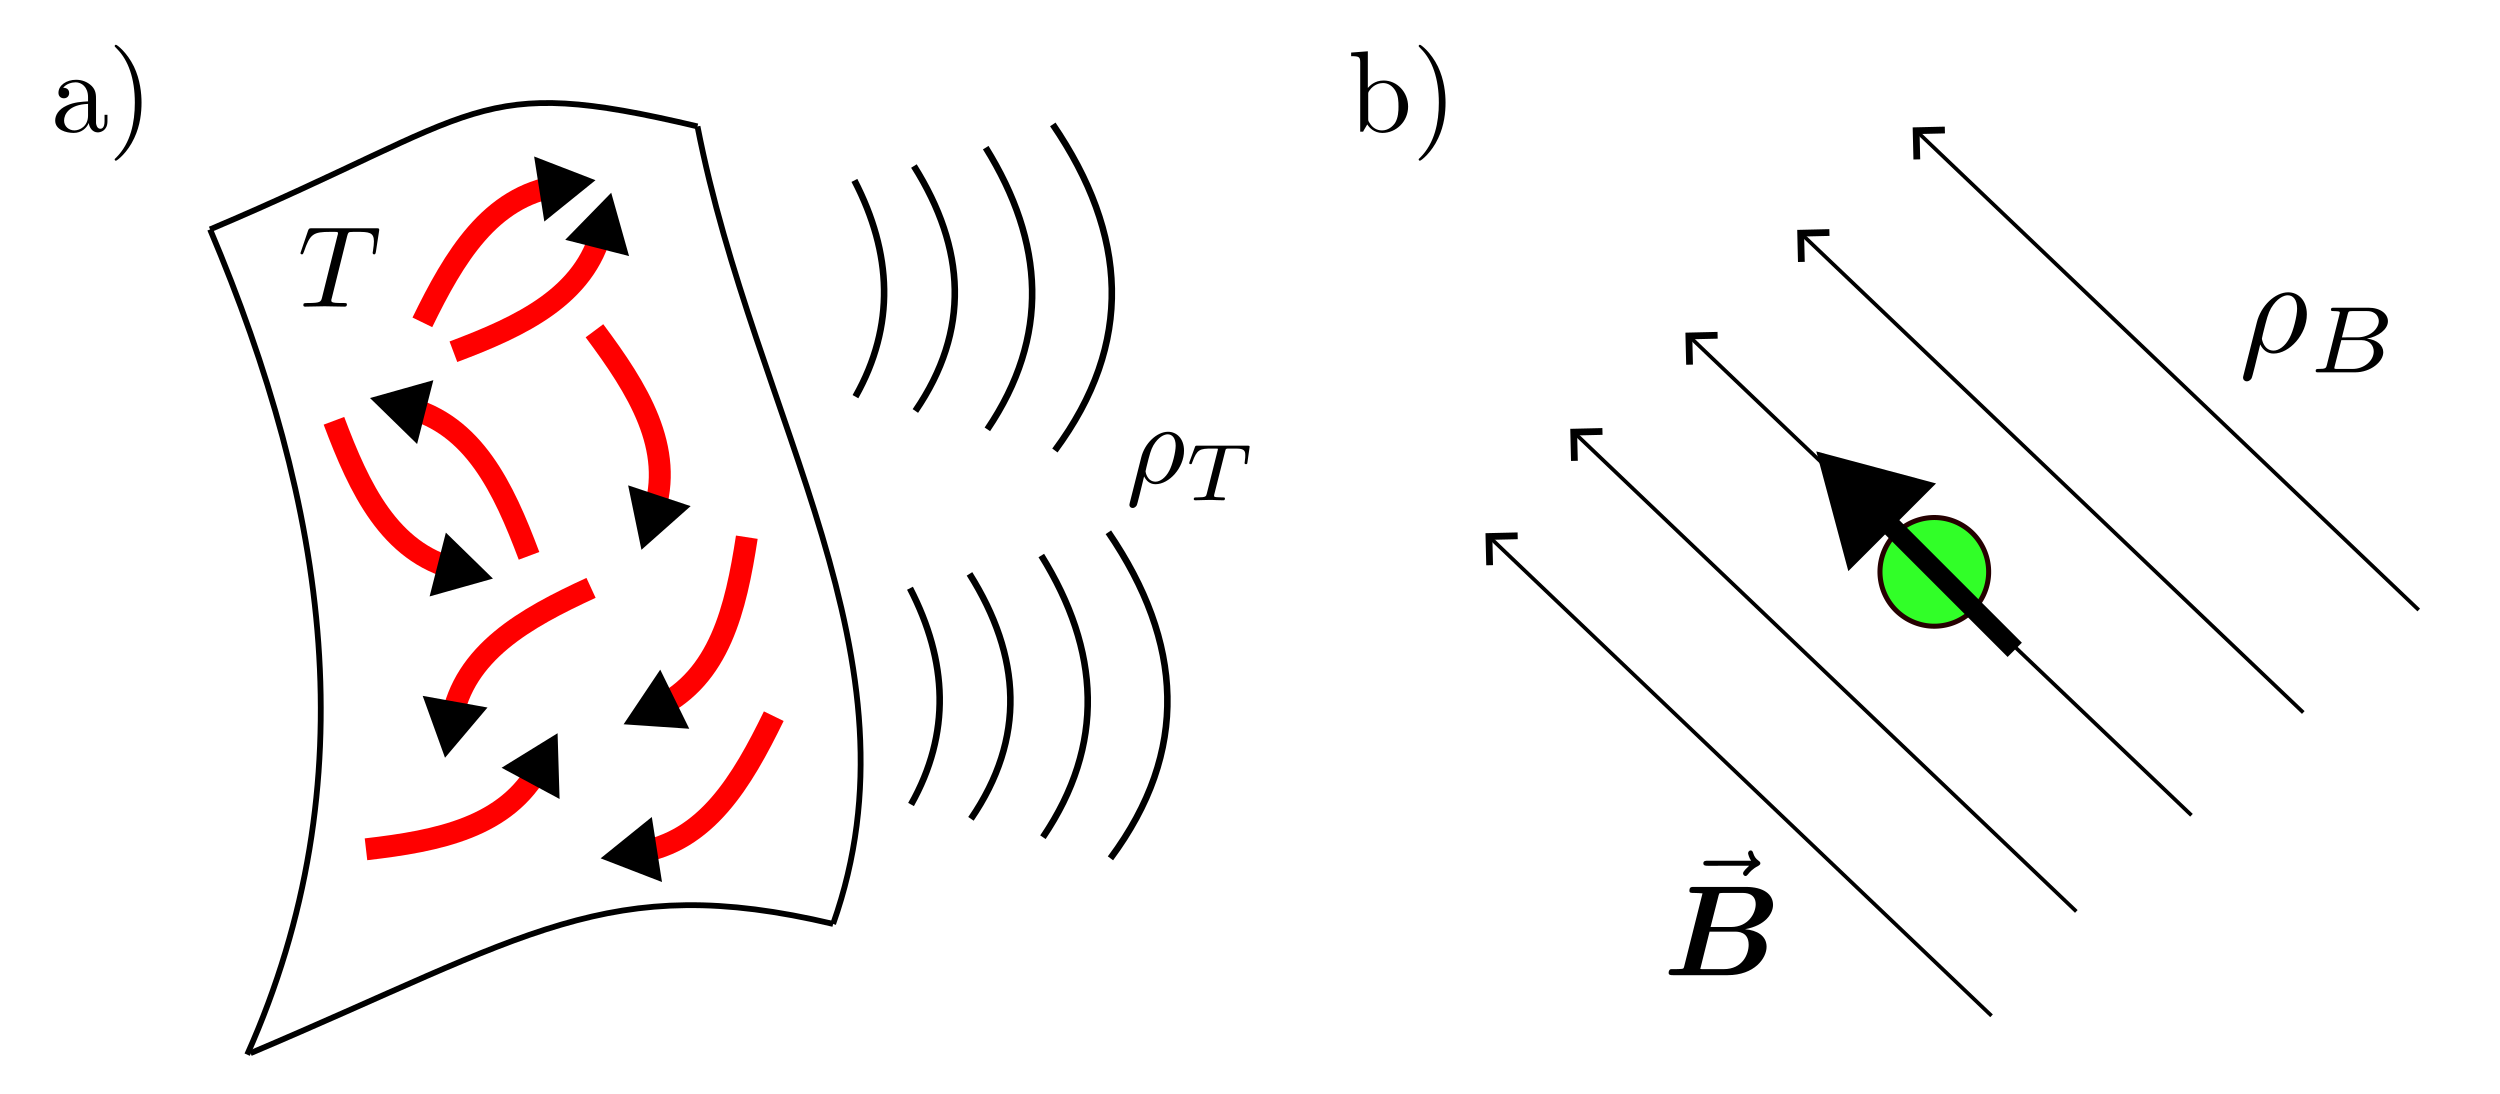 <?xml version="1.0" encoding="UTF-8" standalone="no"?>
<!-- Created with Inkscape (http://www.inkscape.org/) -->

<svg
   width="390.141mm"
   height="170.792mm"
   viewBox="0 0 390.141 170.792"
   version="1.1"
   id="svg5"
   inkscape:version="1.3 (1:1.3+202307231459+0e150ed6c4)"
   sodipodi:docname="ex_encoding.svg"
   inkscape:export-filename="temp_koese.png"
   inkscape:export-xdpi="150"
   inkscape:export-ydpi="150"
   xmlns:inkscape="http://www.inkscape.org/namespaces/inkscape"
   xmlns:sodipodi="http://sodipodi.sourceforge.net/DTD/sodipodi-0.dtd"
   xmlns="http://www.w3.org/2000/svg"
   xmlns:svg="http://www.w3.org/2000/svg"
   xmlns:ns5="http://www.iki.fi/pav/software/textext/">
  <sodipodi:namedview
     id="namedview7"
     pagecolor="#ffffff"
     bordercolor="#666666"
     borderopacity="1.0"
     inkscape:showpageshadow="2"
     inkscape:pageopacity="0.0"
     inkscape:pagecheckerboard="0"
     inkscape:deskcolor="#d1d1d1"
     inkscape:document-units="mm"
     showgrid="false"
     inkscape:zoom="0.8409652"
     inkscape:cx="775.89418"
     inkscape:cy="133.1803"
     inkscape:window-width="1848"
     inkscape:window-height="1016"
     inkscape:window-x="72"
     inkscape:window-y="27"
     inkscape:window-maximized="1"
     inkscape:current-layer="g1365" />
  <defs
     id="defs2">
    <marker
       style="overflow:visible"
       id="TriangleStart"
       refX="0"
       refY="0"
       orient="auto-start-reverse"
       inkscape:stockid="TriangleStart"
       markerWidth="3"
       markerHeight="3"
       viewBox="0 0 5.324 6.155"
       inkscape:isstock="true"
       inkscape:collect="always"
       preserveAspectRatio="xMidYMid">
      <path
         transform="scale(0.5)"
         style="fill:context-stroke;fill-rule:evenodd;stroke:context-stroke;stroke-width:1pt"
         d="M 5.77,0 -2.88,5 V -5 Z"
         id="path135" />
    </marker>
    <marker
       style="overflow:visible"
       id="TriangleStart-5"
       refX="0"
       refY="0"
       orient="auto-start-reverse"
       inkscape:stockid="TriangleStart"
       markerWidth="3"
       markerHeight="3"
       viewBox="0 0 5.324 6.155"
       inkscape:isstock="true"
       inkscape:collect="always"
       preserveAspectRatio="xMidYMid">
      <path
         transform="scale(0.5)"
         style="fill:context-stroke;fill-rule:evenodd;stroke:context-stroke;stroke-width:1pt"
         d="M 5.77,0 -2.88,5 V -5 Z"
         id="path135-3" />
    </marker>
    <marker
       style="overflow:visible"
       id="TriangleStart-5-6"
       refX="0"
       refY="0"
       orient="auto-start-reverse"
       inkscape:stockid="TriangleStart"
       markerWidth="3"
       markerHeight="3"
       viewBox="0 0 5.324 6.155"
       inkscape:isstock="true"
       inkscape:collect="always"
       preserveAspectRatio="xMidYMid">
      <path
         transform="scale(0.5)"
         style="fill:context-stroke;fill-rule:evenodd;stroke:context-stroke;stroke-width:1pt"
         d="M 5.77,0 -2.88,5 V -5 Z"
         id="path135-3-2" />
    </marker>
    <marker
       style="overflow:visible"
       id="TriangleStart-5-6-1"
       refX="0"
       refY="0"
       orient="auto-start-reverse"
       inkscape:stockid="TriangleStart"
       markerWidth="3"
       markerHeight="3"
       viewBox="0 0 5.324 6.155"
       inkscape:isstock="true"
       inkscape:collect="always"
       preserveAspectRatio="xMidYMid">
      <path
         transform="scale(0.5)"
         style="fill:context-stroke;fill-rule:evenodd;stroke:context-stroke;stroke-width:1pt"
         d="M 5.77,0 -2.88,5 V -5 Z"
         id="path135-3-2-2" />
    </marker>
    <marker
       style="overflow:visible"
       id="TriangleStart-5-6-1-0"
       refX="0"
       refY="0"
       orient="auto-start-reverse"
       inkscape:stockid="TriangleStart"
       markerWidth="3"
       markerHeight="3"
       viewBox="0 0 5.324 6.155"
       inkscape:isstock="true"
       inkscape:collect="always"
       preserveAspectRatio="xMidYMid">
      <path
         transform="scale(0.5)"
         style="fill:context-stroke;fill-rule:evenodd;stroke:context-stroke;stroke-width:1pt"
         d="M 5.77,0 -2.88,5 V -5 Z"
         id="path135-3-2-2-9" />
    </marker>
    <marker
       style="overflow:visible"
       id="TriangleStart-5-6-1-0-6"
       refX="0"
       refY="0"
       orient="auto-start-reverse"
       inkscape:stockid="TriangleStart"
       markerWidth="3"
       markerHeight="3"
       viewBox="0 0 5.324 6.155"
       inkscape:isstock="true"
       inkscape:collect="always"
       preserveAspectRatio="xMidYMid">
      <path
         transform="scale(0.5)"
         style="fill:context-stroke;fill-rule:evenodd;stroke:context-stroke;stroke-width:1pt"
         d="M 5.77,0 -2.88,5 V -5 Z"
         id="path135-3-2-2-9-0" />
    </marker>
    <marker
       style="overflow:visible"
       id="TriangleStart-5-6-1-0-6-2"
       refX="0"
       refY="0"
       orient="auto-start-reverse"
       inkscape:stockid="TriangleStart"
       markerWidth="3"
       markerHeight="3"
       viewBox="0 0 5.324 6.155"
       inkscape:isstock="true"
       inkscape:collect="always"
       preserveAspectRatio="xMidYMid">
      <path
         transform="scale(0.5)"
         style="fill:context-stroke;fill-rule:evenodd;stroke:context-stroke;stroke-width:1pt"
         d="M 5.77,0 -2.88,5 V -5 Z"
         id="path135-3-2-2-9-0-6" />
    </marker>
    <marker
       style="overflow:visible"
       id="TriangleStart-5-6-1-0-6-2-8"
       refX="0"
       refY="0"
       orient="auto-start-reverse"
       inkscape:stockid="TriangleStart"
       markerWidth="3"
       markerHeight="3"
       viewBox="0 0 5.324 6.155"
       inkscape:isstock="true"
       inkscape:collect="always"
       preserveAspectRatio="xMidYMid">
      <path
         transform="scale(0.5)"
         style="fill:context-stroke;fill-rule:evenodd;stroke:context-stroke;stroke-width:1pt"
         d="M 5.77,0 -2.88,5 V -5 Z"
         id="path135-3-2-2-9-0-6-7" />
    </marker>
    <marker
       style="overflow:visible"
       id="TriangleStart-5-6-1-0-6-2-8-2"
       refX="0"
       refY="0"
       orient="auto-start-reverse"
       inkscape:stockid="TriangleStart"
       markerWidth="3"
       markerHeight="3"
       viewBox="0 0 5.324 6.155"
       inkscape:isstock="true"
       inkscape:collect="always"
       preserveAspectRatio="xMidYMid">
      <path
         transform="scale(0.5)"
         style="fill:context-stroke;fill-rule:evenodd;stroke:context-stroke;stroke-width:1pt"
         d="M 5.77,0 -2.88,5 V -5 Z"
         id="path135-3-2-2-9-0-6-7-0" />
    </marker>
    <marker
       style="overflow:visible"
       id="TriangleStart-3"
       refX="0"
       refY="0"
       orient="auto-start-reverse"
       inkscape:stockid="TriangleStart"
       markerWidth="5.324"
       markerHeight="6.155"
       viewBox="0 0 5.324 6.155"
       inkscape:isstock="true"
       inkscape:collect="always"
       preserveAspectRatio="xMidYMid">
      <path
         transform="scale(0.5)"
         style="fill:context-stroke;fill-rule:evenodd;stroke:context-stroke;stroke-width:1pt"
         d="M 5.77,0 -2.88,5 V -5 Z"
         id="path135-6" />
    </marker>
    <marker
       style="overflow:visible"
       id="Arrow1"
       refX="0"
       refY="0"
       orient="auto-start-reverse"
       inkscape:stockid="Arrow1"
       markerWidth="8"
       markerHeight="12"
       viewBox="0 0 4.061 6.707"
       inkscape:isstock="true"
       inkscape:collect="always"
       preserveAspectRatio="xMidYMid">
      <path
         style="fill:none;stroke:context-stroke;stroke-width:1;stroke-linecap:butt"
         d="M 3,-3 0,0 3,3"
         id="path5057"
         transform="rotate(180,0.125,0)"
         sodipodi:nodetypes="ccc" />
    </marker>
    <marker
       style="overflow:visible"
       id="Arrow1-3"
       refX="0"
       refY="0"
       orient="auto-start-reverse"
       inkscape:stockid="Arrow1"
       markerWidth="8"
       markerHeight="12"
       viewBox="0 0 4.061 6.707"
       inkscape:isstock="true"
       inkscape:collect="always"
       preserveAspectRatio="xMidYMid">
      <path
         style="fill:none;stroke:context-stroke;stroke-width:1;stroke-linecap:butt"
         d="M 3,-3 0,0 3,3"
         id="path5057-6"
         transform="rotate(180,0.125,0)"
         sodipodi:nodetypes="ccc" />
    </marker>
    <marker
       style="overflow:visible"
       id="Arrow1-3-5"
       refX="0"
       refY="0"
       orient="auto-start-reverse"
       inkscape:stockid="Arrow1"
       markerWidth="8"
       markerHeight="12"
       viewBox="0 0 4.061 6.707"
       inkscape:isstock="true"
       inkscape:collect="always"
       preserveAspectRatio="xMidYMid">
      <path
         style="fill:none;stroke:context-stroke;stroke-width:1;stroke-linecap:butt"
         d="M 3,-3 0,0 3,3"
         id="path5057-6-3"
         transform="rotate(180,0.125,0)"
         sodipodi:nodetypes="ccc" />
    </marker>
    <marker
       style="overflow:visible"
       id="Arrow1-3-5-6"
       refX="0"
       refY="0"
       orient="auto-start-reverse"
       inkscape:stockid="Arrow1"
       markerWidth="8"
       markerHeight="12"
       viewBox="0 0 4.061 6.707"
       inkscape:isstock="true"
       inkscape:collect="always"
       preserveAspectRatio="xMidYMid">
      <path
         style="fill:none;stroke:context-stroke;stroke-width:1;stroke-linecap:butt"
         d="M 3,-3 0,0 3,3"
         id="path5057-6-3-2"
         transform="rotate(180,0.125,0)"
         sodipodi:nodetypes="ccc" />
    </marker>
    <marker
       style="overflow:visible"
       id="Arrow1-3-5-6-1"
       refX="0"
       refY="0"
       orient="auto-start-reverse"
       inkscape:stockid="Arrow1"
       markerWidth="8"
       markerHeight="12"
       viewBox="0 0 4.061 6.707"
       inkscape:isstock="true"
       inkscape:collect="always"
       preserveAspectRatio="xMidYMid">
      <path
         style="fill:none;stroke:context-stroke;stroke-width:1;stroke-linecap:butt"
         d="M 3,-3 0,0 3,3"
         id="path5057-6-3-2-2"
         transform="rotate(180,0.125,0)"
         sodipodi:nodetypes="ccc" />
    </marker>
    <g
       id="id-7fb0a985-2e6e-41c1-a511-798cc6d14abd">
      <symbol
         overflow="visible"
         id="id-27679ddd-660d-48fa-bc53-5d413995b737">
        <path
           style="stroke:none;stroke-width:0"
           d=""
           id="id-0ca5f155-b223-4b0c-bddc-744df4f24639" />
      </symbol>
      <symbol
         overflow="visible"
         id="id-1a5e8a48-25da-48c7-be04-635b4c4a946b">
        <path
           style="stroke:none;stroke-width:0"
           d="m 5.359,-5.938 c -0.141,0.141 -0.469,0.422 -0.469,0.594 0,0.094 0.094,0.203 0.188,0.203 0.094,0 0.141,-0.078 0.203,-0.141 C 5.391,-5.422 5.625,-5.703 6.062,-5.922 6.125,-5.969 6.234,-6.016 6.234,-6.125 6.234,-6.234 6.156,-6.281 6.094,-6.328 5.875,-6.484 5.766,-6.656 5.688,-6.891 5.656,-6.984 5.625,-7.125 5.484,-7.125 c -0.141,0 -0.203,0.141 -0.203,0.219 0,0.047 0.078,0.359 0.234,0.578 H 2.156 c -0.156,0 -0.344,0 -0.344,0.203 0,0.188 0.188,0.188 0.344,0.188 z m 0,0"
           id="id-e149da73-e9e9-4750-924c-92a99cda0424" />
      </symbol>
      <symbol
         overflow="visible"
         id="id-b2965ad0-1fc9-4cea-9e74-7afe75c7820f">
        <path
           style="stroke:none;stroke-width:0"
           d=""
           id="id-ecb2d282-00b0-4ed1-b36d-d42737ab9610" />
      </symbol>
      <symbol
         overflow="visible"
         id="id-706fe939-33f3-4a22-bb61-fe813b37e8aa">
        <path
           style="stroke:none;stroke-width:0"
           d="M 1.625,-0.672 C 1.578,-0.516 1.578,-0.5 1.391,-0.484 1.219,-0.469 1.031,-0.469 0.875,-0.469 c -0.266,0 -0.281,0 -0.328,0.016 -0.125,0.078 -0.125,0.234 -0.125,0.281 C 0.422,0 0.609,0 0.766,0 H 5 c 2.078,0 3.016,-1.312 3.016,-2.203 0,-0.859 -0.75,-1.281 -1.672,-1.359 1.594,-0.297 2.172,-1.219 2.172,-1.891 0,-0.812 -0.719,-1.391 -2.125,-1.391 h -4 c -0.203,0 -0.359,0 -0.359,0.297 0,0.172 0.125,0.172 0.406,0.172 0.219,0 0.406,0.016 0.609,0.031 z M 4.297,-6.188 C 4.344,-6.344 4.344,-6.344 4.406,-6.359 4.5,-6.375 4.562,-6.375 4.672,-6.375 H 6.156 c 0.203,0 1.016,0 1.016,0.875 0,0.688 -0.562,1.766 -1.922,1.766 H 3.672 Z m -1.188,5.719 c -0.156,0 -0.172,0 -0.234,-0.016 L 3.594,-3.375 h 1.938 c 0.266,0 1.094,0 1.094,1.016 0,0.766 -0.5,1.891 -1.922,1.891 z m 0,0"
           id="id-df5a6f17-b45b-4b6c-b8f8-5312a220ccc0" />
      </symbol>
    </g>
    <g
       id="id-ea47f228-2cd7-46a9-a31e-a67ef38c837b">
      <symbol
         overflow="visible"
         id="id-bebacb8e-af05-483e-b946-7413986d2b71">
        <path
           style="stroke:none;stroke-width:0"
           d=""
           id="id-61434b31-f555-42d7-961e-74af46a0cbe2" />
      </symbol>
      <symbol
         overflow="visible"
         id="id-a3f42666-7ef4-434a-823c-ab17865f12d4">
        <path
           style="stroke:none;stroke-width:0"
           d="m 0.328,1.719 c -0.031,0.125 -0.031,0.141 -0.031,0.172 0,0.141 0.109,0.266 0.281,0.266 0.203,0 0.328,-0.188 0.344,-0.219 0.062,-0.078 0.375,-1.422 0.641,-2.5 0.203,0.406 0.516,0.672 0.984,0.672 C 3.719,0.109 5,-1.297 5,-2.781 c 0,-1.062 -0.656,-1.625 -1.375,-1.625 -0.969,0 -2.016,1 -2.312,2.219 z m 2.219,-1.828 C 1.844,-0.109 1.688,-0.906 1.688,-1 c 0,-0.031 0.047,-0.234 0.078,-0.359 0.281,-1.125 0.375,-1.484 0.594,-1.875 0.438,-0.734 0.938,-0.953 1.234,-0.953 0.375,0 0.688,0.297 0.688,0.984 0,0.547 -0.281,1.656 -0.547,2.141 -0.328,0.641 -0.812,0.953 -1.188,0.953 z m 0,0"
           id="id-6b45f70d-db96-43ed-ad70-4632f06a9e2b" />
      </symbol>
      <symbol
         overflow="visible"
         id="id-bd71cc3d-a895-433e-85c4-35b5ad682bca">
        <path
           style="stroke:none;stroke-width:0"
           d=""
           id="id-e934a333-a6e9-410b-abb2-5bd878c29655" />
      </symbol>
      <symbol
         overflow="visible"
         id="id-ea009ad7-e514-4b50-a83a-5a6ee22f16a1">
        <path
           style="stroke:none;stroke-width:0"
           d="M 1.328,-0.547 C 1.266,-0.312 1.25,-0.25 0.703,-0.25 0.594,-0.25 0.5,-0.25 0.5,-0.109 0.5,0 0.578,0 0.703,0 H 3.406 c 1.172,0 2.078,-0.797 2.078,-1.484 0,-0.5 -0.453,-0.922 -1.203,-1 0.844,-0.156 1.547,-0.688 1.547,-1.281 0,-0.531 -0.531,-1 -1.438,-1 h -2.531 c -0.141,0 -0.234,0 -0.234,0.156 0,0.094 0.094,0.094 0.234,0.094 0,0 0.141,0 0.266,0.016 0.141,0.016 0.156,0.031 0.156,0.109 0,0 0,0.047 -0.031,0.141 z m 1.109,-2.031 0.422,-1.688 c 0.062,-0.219 0.062,-0.25 0.359,-0.25 h 1.062 c 0.703,0 0.875,0.469 0.875,0.734 0,0.562 -0.641,1.203 -1.578,1.203 z M 2.109,-0.25 C 1.891,-0.25 1.875,-0.266 1.875,-0.328 c 0,0 0,-0.031 0.031,-0.141 L 2.391,-2.375 H 3.875 c 0.641,0 0.906,0.438 0.906,0.828 0,0.703 -0.719,1.297 -1.562,1.297 z m 0,0"
           id="id-8010983a-489c-4806-a9f7-f2af9c96234b" />
      </symbol>
    </g>
    <g
       id="id-248231a5-f3fd-4605-9f99-3b9c95f6b706-3">
      <symbol
         overflow="visible"
         id="id-8ad94d05-b327-4009-ba2b-6bf457d48a16-5">
        <path
           style="stroke:none;stroke-width:0"
           d=""
           id="id-4fa30c3e-ecf9-42b3-a9b7-2b6f5e7c08f1-6" />
      </symbol>
      <symbol
         overflow="visible"
         id="id-4774927d-4b26-499d-a248-9f96613aea7c-2">
        <path
           style="stroke:none;stroke-width:0"
           d="m 3.312,-0.75 c 0.047,0.391 0.312,0.812 0.781,0.812 0.219,0 0.828,-0.141 0.828,-0.953 v -0.562 h -0.25 v 0.562 c 0,0.578 -0.25,0.641 -0.359,0.641 -0.328,0 -0.375,-0.453 -0.375,-0.5 v -1.984 c 0,-0.422 0,-0.812 -0.359,-1.188 C 3.188,-4.312 2.688,-4.469 2.219,-4.469 c -0.828,0 -1.516,0.469 -1.516,1.125 0,0.297 0.203,0.469 0.469,0.469 0.281,0 0.453,-0.203 0.453,-0.453 0,-0.125 -0.047,-0.453 -0.516,-0.453 C 1.391,-4.141 1.875,-4.25 2.188,-4.25 c 0.5,0 1.062,0.391 1.062,1.281 v 0.359 c -0.516,0.031 -1.203,0.062 -1.828,0.359 -0.75,0.344 -1,0.859 -1,1.297 0,0.812 0.969,1.062 1.594,1.062 0.656,0 1.109,-0.406 1.297,-0.859 z M 3.25,-2.391 v 1 c 0,0.938 -0.719,1.281 -1.172,1.281 -0.484,0 -0.891,-0.344 -0.891,-0.844 0,-0.547 0.422,-1.375 2.062,-1.438 z m 0,0"
           id="id-53031efe-d769-476f-9f87-8570d2e7db43-9" />
      </symbol>
      <symbol
         overflow="visible"
         id="id-bba87e01-340b-48e6-b8bb-cf5db7b1340d-1">
        <path
           style="stroke:none;stroke-width:0"
           d="m 2.875,-2.5 c 0,-0.766 -0.109,-1.969 -0.656,-3.109 -0.594,-1.219 -1.453,-1.875 -1.547,-1.875 -0.062,0 -0.109,0.047 -0.109,0.109 0,0.031 0,0.047 0.188,0.234 0.984,0.984 1.547,2.562 1.547,4.641 0,1.719 -0.359,3.469 -1.594,4.719 C 0.562,2.344 0.562,2.359 0.562,2.391 0.562,2.453 0.609,2.5 0.672,2.5 0.766,2.5 1.672,1.812 2.25,0.547 2.766,-0.547 2.875,-1.656 2.875,-2.5 Z m 0,0"
           id="id-8cbda38c-68e3-4076-be4c-52c70b01fdac-2" />
      </symbol>
    </g>
  </defs>
  <g
     inkscape:label="Layer 1"
     inkscape:groupmode="layer"
     id="layer1"
     transform="translate(-20.931,-5.782)">
    <path
       style="fill:none;stroke:#000000;stroke-width:0.906px;stroke-linecap:butt;stroke-linejoin:miter;stroke-opacity:1"
       d="m 53.714,41.58 c 18.262,43.135 24.871,86.122 5.792,128.786"
       id="path236"
       sodipodi:nodetypes="cc" />
    <path
       style="fill:none;stroke:#000000;stroke-width:0.906px;stroke-linecap:butt;stroke-linejoin:miter;stroke-opacity:1"
       d="m 129.78,25.507 c 8.937,45.776 35.839,83.046 21.165,124.461"
       id="path236-6"
       sodipodi:nodetypes="cc" />
    <path
       style="fill:none;stroke:#000000;stroke-width:0.906px;stroke-linecap:butt;stroke-linejoin:miter;stroke-opacity:1"
       d="M 60.029,170.133 C 103.164,151.872 115.81,141.651 150.945,149.968"
       id="path236-3"
       sodipodi:nodetypes="cc" />
    <path
       style="fill:none;stroke:#000000;stroke-width:0.906px;stroke-linecap:butt;stroke-linejoin:miter;stroke-opacity:1"
       d="M 53.714,41.58 C 96.849,23.318 94.645,17.189 129.78,25.507"
       id="path236-3-7"
       sodipodi:nodetypes="cc" />
    <path
       style="fill:none;fill-opacity:1;stroke:#ff0000;stroke-width:3.426;stroke-linecap:butt;stroke-linejoin:miter;stroke-dasharray:none;stroke-opacity:1;marker-end:url(#TriangleStart)"
       d="m 78.046,138.32 c 11.317,-1.306 21.999,-3.442 27.089,-12.894"
       id="path538"
       sodipodi:nodetypes="cc" />
    <path
       style="fill:none;fill-opacity:1;stroke:#ff0000;stroke-width:3.426;stroke-linecap:butt;stroke-linejoin:miter;stroke-dasharray:none;stroke-opacity:1;marker-end:url(#TriangleStart-5)"
       d="M 113.166,97.523 C 102.816,102.282 93.327,107.634 91.427,118.199"
       id="path538-5"
       sodipodi:nodetypes="cc" />
    <path
       style="fill:none;fill-opacity:1;stroke:#ff0000;stroke-width:3.426;stroke-linecap:butt;stroke-linejoin:miter;stroke-dasharray:none;stroke-opacity:1;marker-end:url(#TriangleStart-5-6)"
       d="M 103.489,92.525 C 99.482,81.861 94.823,72.014 84.42,69.363"
       id="path538-5-9"
       sodipodi:nodetypes="cc" />
    <path
       style="fill:none;fill-opacity:1;stroke:#ff0000;stroke-width:3.426;stroke-linecap:butt;stroke-linejoin:miter;stroke-dasharray:none;stroke-opacity:1;marker-end:url(#TriangleStart-5-6-1)"
       d="M 91.688,60.673 C 102.352,56.666 112.199,52.007 114.85,41.605"
       id="path538-5-9-7"
       sodipodi:nodetypes="cc" />
    <path
       style="fill:none;fill-opacity:1;stroke:#ff0000;stroke-width:3.426;stroke-linecap:butt;stroke-linejoin:miter;stroke-dasharray:none;stroke-opacity:1;marker-end:url(#TriangleStart-5-6-1-0)"
       d="m 73.044,71.449 c 4.007,10.664 8.666,20.512 19.068,23.162"
       id="path538-5-9-7-3"
       sodipodi:nodetypes="cc" />
    <path
       style="fill:none;fill-opacity:1;stroke:#ff0000;stroke-width:3.426;stroke-linecap:butt;stroke-linejoin:miter;stroke-dasharray:none;stroke-opacity:1;marker-end:url(#TriangleStart-5-6-1-0-6)"
       d="m 113.699,57.401 c 6.813,9.13 12.586,18.368 9.201,28.555"
       id="path538-5-9-7-3-6"
       sodipodi:nodetypes="cc" />
    <path
       style="fill:none;fill-opacity:1;stroke:#ff0000;stroke-width:3.426;stroke-linecap:butt;stroke-linejoin:miter;stroke-dasharray:none;stroke-opacity:1;marker-end:url(#TriangleStart-5-6-1-0-6-2)"
       d="M 137.477,89.616 C 135.746,100.876 133.208,111.47 123.572,116.2"
       id="path538-5-9-7-3-6-1"
       sodipodi:nodetypes="cc" />
    <path
       style="fill:none;fill-opacity:1;stroke:#ff0000;stroke-width:3.426;stroke-linecap:butt;stroke-linejoin:miter;stroke-dasharray:none;stroke-opacity:1;marker-end:url(#TriangleStart-5-6-1-0-6-2-8)"
       d="m 141.683,117.547 c -4.992,10.24 -10.556,19.606 -21.162,21.266"
       id="path538-5-9-7-3-6-1-9"
       sodipodi:nodetypes="cc" />
    <path
       style="fill:none;fill-opacity:1;stroke:#ff0000;stroke-width:3.426;stroke-linecap:butt;stroke-linejoin:miter;stroke-dasharray:none;stroke-opacity:1;marker-end:url(#TriangleStart-5-6-1-0-6-2-8-2)"
       d="M 86.843,56.087 C 91.835,45.847 97.399,36.482 108.005,34.821"
       id="path538-5-9-7-3-6-1-9-2"
       sodipodi:nodetypes="cc" />
    <g
       id="g3378"
       transform="matrix(3.426,0,0,3.426,-42.167,-7.047)">
      <path
         style="fill:none;stroke:#000000;stroke-width:0.3;stroke-linecap:butt;stroke-linejoin:miter;stroke-dasharray:none;stroke-opacity:1"
         d="m 60.047,11.307 c 2.364,3.764 2.578,7.487 0.066,11.158"
         id="path2371"
         sodipodi:nodetypes="cc" />
      <path
         style="fill:none;stroke:#000000;stroke-width:0.3;stroke-linecap:butt;stroke-linejoin:miter;stroke-dasharray:none;stroke-opacity:1"
         d="m 63.318,10.47 c 2.685,4.329 2.928,8.61 0.074,12.832"
         id="path2371-5"
         sodipodi:nodetypes="cc" />
      <path
         style="fill:none;stroke:#000000;stroke-width:0.3;stroke-linecap:butt;stroke-linejoin:miter;stroke-dasharray:none;stroke-opacity:1"
         d="m 66.373,9.412 c 3.413,5.01 3.722,9.966 0.095,14.853"
         id="path2371-5-9"
         sodipodi:nodetypes="cc" />
      <path
         style="fill:none;stroke:#000000;stroke-width:0.3;stroke-linecap:butt;stroke-linejoin:miter;stroke-dasharray:none;stroke-opacity:1"
         d="m 57.336,11.962 c 1.718,3.323 1.873,6.61 0.048,9.851"
         id="path2371-3"
         sodipodi:nodetypes="cc" />
    </g>
    <g
       id="g3378-2"
       transform="matrix(3.426,0,0,3.426,-45.989,19.071)">
      <path
         style="fill:none;stroke:#000000;stroke-width:0.3;stroke-linecap:butt;stroke-linejoin:miter;stroke-dasharray:none;stroke-opacity:1"
         d="m 63.694,22.262 c 2.364,3.764 2.578,7.487 0.066,11.158"
         id="path2371-2"
         sodipodi:nodetypes="cc" />
      <path
         style="fill:none;stroke:#000000;stroke-width:0.3;stroke-linecap:butt;stroke-linejoin:miter;stroke-dasharray:none;stroke-opacity:1"
         d="m 66.965,21.425 c 2.685,4.329 2.928,8.61 0.074,12.832"
         id="path2371-5-8"
         sodipodi:nodetypes="cc" />
      <path
         style="fill:none;stroke:#000000;stroke-width:0.3;stroke-linecap:butt;stroke-linejoin:miter;stroke-dasharray:none;stroke-opacity:1"
         d="m 70.02,20.366 c 3.413,5.01 3.722,9.966 0.095,14.853"
         id="path2371-5-9-9"
         sodipodi:nodetypes="cc" />
      <path
         style="fill:none;stroke:#000000;stroke-width:0.3;stroke-linecap:butt;stroke-linejoin:miter;stroke-dasharray:none;stroke-opacity:1"
         d="m 60.983,22.916 c 1.718,3.323 1.873,6.61 0.048,9.851"
         id="path2371-3-7"
         sodipodi:nodetypes="cc" />
    </g>
    <g
       transform="matrix(0.529,0,0,0.529,68.463,38.697)"
       ns5:version="1.7.0"
       ns5:texconverter="pdflatex"
       ns5:pdfconverter="inkscape"
       ns5:text="$\\rho_\\theta$"
       ns5:preamble="/home/federico/.config/inkscape/extensions/textext/default_packages.tex"
       ns5:scale="1.5"
       ns5:alignment="middle center"
       ns5:stroke-to-path="0"
       ns5:inkscapeversion="1.2.2"
       ns5:jacobian_sqrt="0.529167"
       id="g3547">
      <defs
         id="id-3db6acfe-fcaf-4921-92f0-e3a58d82474f">
        <g
           id="id-f79e5fea-3729-4b75-8a0f-e5281271d187">
          <symbol
             overflow="visible"
             id="id-e5a7217e-4b47-4951-9bb0-2817a1c5bd93">
            <path
               style="stroke:none;stroke-width:0"
               d=""
               id="id-110548e2-6d0c-4732-bd9b-fb1734f1fb60" />
          </symbol>
          <symbol
             overflow="visible"
             id="id-dfef4d8b-c0e4-44b5-9275-b13c0ef8b0ae">
            <path
               style="stroke:none;stroke-width:0"
               d="m 0.328,1.719 c -0.031,0.125 -0.031,0.141 -0.031,0.172 0,0.141 0.109,0.266 0.281,0.266 0.203,0 0.328,-0.188 0.344,-0.219 0.062,-0.078 0.375,-1.422 0.641,-2.5 0.203,0.406 0.516,0.672 0.984,0.672 C 3.719,0.109 5,-1.297 5,-2.781 c 0,-1.062 -0.656,-1.625 -1.375,-1.625 -0.969,0 -2.016,1 -2.312,2.219 z m 2.219,-1.828 C 1.844,-0.109 1.688,-0.906 1.688,-1 c 0,-0.031 0.047,-0.234 0.078,-0.359 0.281,-1.125 0.375,-1.484 0.594,-1.875 0.438,-0.734 0.938,-0.953 1.234,-0.953 0.375,0 0.688,0.297 0.688,0.984 0,0.547 -0.281,1.656 -0.547,2.141 -0.328,0.641 -0.812,0.953 -1.188,0.953 z m 0,0"
               id="id-a926b6b6-15c6-4157-8a50-0ec4e5ecc3ab" />
          </symbol>
          <symbol
             overflow="visible"
             id="id-5284b0ad-2c97-4355-8804-252eb8d65d62">
            <path
               style="stroke:none;stroke-width:0"
               d=""
               id="id-f85c3c70-60b6-46bf-801b-040d12efb341" />
          </symbol>
          <symbol
             overflow="visible"
             id="id-638fe031-0421-4b65-96a8-e86de06749fe">
            <path
               style="stroke:none;stroke-width:0"
               d="m 3.562,-3.391 c 0,-0.734 -0.281,-1.516 -0.969,-1.516 -1.047,0 -2.156,1.875 -2.156,3.469 0,0.828 0.328,1.5 0.969,1.5 1.047,0 2.156,-1.891 2.156,-3.453 z m -2.344,0.844 c 0.359,-1.5 0.969,-2.156 1.375,-2.156 0.438,0 0.438,0.766 0.438,0.891 0,0.281 -0.047,0.688 -0.188,1.266 z m 1.562,0.25 C 2.578,-1.531 2.422,-1.156 2.203,-0.812 2,-0.453 1.719,-0.125 1.406,-0.125 c -0.375,0 -0.438,-0.531 -0.438,-0.906 0,-0.453 0.125,-1 0.188,-1.266 z m 0,0"
               id="id-34459881-0c6a-4644-9cad-8597d2fb2fd5" />
          </symbol>
        </g>
      </defs>
      <g
         transform="matrix(3.426,0,0,3.426,-1.224,5.114)"
         ns5:version="1.7.0"
         ns5:texconverter="pdflatex"
         ns5:pdfconverter="inkscape"
         ns5:text="$T$"
         ns5:preamble="/home/federico/.config/inkscape/extensions/textext/default_packages.tex"
         ns5:scale="1.5"
         ns5:alignment="middle center"
         ns5:stroke-to-path="0"
         ns5:inkscapeversion="1.2.2"
         ns5:jacobian_sqrt="1.0"
         id="g3757">
        <defs
           id="id-054ea2f3-713a-4d79-a8bb-04a98c863230">
          <g
             id="id-622ee3c0-eab1-4b71-b5fa-5ddb34d300a7">
            <symbol
               overflow="visible"
               id="id-bf3164ff-0c5e-40a3-bff0-be769c555fef">
              <path
                 style="stroke:none;stroke-width:0"
                 d=""
                 id="id-719eda3c-3997-46ba-bb7d-8dcfa88ea5ed" />
            </symbol>
            <symbol
               overflow="visible"
               id="id-b0ccdbe1-0af0-4d5d-9b2c-e6fada912fa3">
              <path
                 style="stroke:none;stroke-width:0"
                 d="m 4.25,-6.047 c 0.078,-0.281 0.109,-0.344 0.234,-0.375 0.094,-0.016 0.422,-0.016 0.625,-0.016 1.016,0 1.453,0.031 1.453,0.812 0,0.156 -0.031,0.547 -0.078,0.797 0,0.047 -0.031,0.156 -0.031,0.188 0,0.062 0.031,0.141 0.125,0.141 0.109,0 0.125,-0.078 0.156,-0.234 L 7,-6.469 C 7.016,-6.516 7.016,-6.609 7.016,-6.641 7.016,-6.75 6.922,-6.75 6.75,-6.75 H 1.219 c -0.234,0 -0.25,0.016 -0.328,0.203 l -0.594,1.75 c 0,0.016 -0.062,0.156 -0.062,0.188 0,0.047 0.062,0.109 0.125,0.109 0.094,0 0.109,-0.062 0.172,-0.219 C 1.062,-6.266 1.328,-6.438 2.797,-6.438 H 3.188 c 0.281,0 0.281,0.031 0.281,0.125 0,0.047 -0.031,0.172 -0.047,0.203 L 2.094,-0.781 C 2,-0.422 1.969,-0.312 0.906,-0.312 c -0.359,0 -0.422,0 -0.422,0.188 C 0.484,0 0.594,0 0.656,0 c 0.266,0 0.547,-0.016 0.812,-0.016 0.281,0 0.578,-0.016 0.859,-0.016 0.281,0 0.547,0.016 0.828,0.016 C 3.438,-0.016 3.734,0 4.016,0 c 0.094,0 0.219,0 0.219,-0.203 0,-0.109 -0.078,-0.109 -0.344,-0.109 -0.234,0 -0.375,0 -0.625,-0.016 -0.297,-0.031 -0.375,-0.062 -0.375,-0.219 0,-0.016 0,-0.062 0.047,-0.203 z m 0,0"
                 id="id-bfcad12f-3157-4477-a3b2-e12e81eca550" />
            </symbol>
          </g>
        </defs>
        <g
           id="id-def2d5a3-640a-4f76-a35d-6e3dfd3110cb"
           transform="translate(-104.47,-104.241)">
          <g
             style="fill:#000000;fill-opacity:1"
             id="id-b19f98bd-65ba-4372-9fe6-cfbaa2253aad">
            <g
               transform="translate(104.236,110.991)"
               id="g3753">
              <path
                 style="stroke:none;stroke-width:0"
                 d="m 4.25,-6.047 c 0.078,-0.281 0.109,-0.344 0.234,-0.375 0.094,-0.016 0.422,-0.016 0.625,-0.016 1.016,0 1.453,0.031 1.453,0.812 0,0.156 -0.031,0.547 -0.078,0.797 0,0.047 -0.031,0.156 -0.031,0.188 0,0.062 0.031,0.141 0.125,0.141 0.109,0 0.125,-0.078 0.156,-0.234 L 7,-6.469 C 7.016,-6.516 7.016,-6.609 7.016,-6.641 7.016,-6.75 6.922,-6.75 6.75,-6.75 H 1.219 c -0.234,0 -0.25,0.016 -0.328,0.203 l -0.594,1.75 c 0,0.016 -0.062,0.156 -0.062,0.188 0,0.047 0.062,0.109 0.125,0.109 0.094,0 0.109,-0.062 0.172,-0.219 C 1.062,-6.266 1.328,-6.438 2.797,-6.438 H 3.188 c 0.281,0 0.281,0.031 0.281,0.125 0,0.047 -0.031,0.172 -0.047,0.203 L 2.094,-0.781 C 2,-0.422 1.969,-0.312 0.906,-0.312 c -0.359,0 -0.422,0 -0.422,0.188 C 0.484,0 0.594,0 0.656,0 c 0.266,0 0.547,-0.016 0.812,-0.016 0.281,0 0.578,-0.016 0.859,-0.016 0.281,0 0.547,0.016 0.828,0.016 C 3.438,-0.016 3.734,0 4.016,0 c 0.094,0 0.219,0 0.219,-0.203 0,-0.109 -0.078,-0.109 -0.344,-0.109 -0.234,0 -0.375,0 -0.625,-0.016 -0.297,-0.031 -0.375,-0.062 -0.375,-0.219 0,-0.016 0,-0.062 0.047,-0.203 z m 0,0"
                 id="id-f04284f3-6273-4e3f-af76-d0d933312dae" />
            </g>
          </g>
        </g>
      </g>
      <g
         transform="matrix(3.426,0,0,3.426,243.322,65.152)"
         ns5:version="1.7.0"
         ns5:texconverter="pdflatex"
         ns5:pdfconverter="inkscape"
         ns5:text="$\\rho_T$"
         ns5:preamble="/home/federico/.config/inkscape/extensions/textext/default_packages.tex"
         ns5:scale="1.5"
         ns5:alignment="middle center"
         ns5:stroke-to-path="0"
         ns5:inkscapeversion="1.2.2"
         ns5:jacobian_sqrt="1.0"
         id="g702">
        <defs
           id="id-f0a9cac2-bc68-4102-9409-cae5b1a2d5cf">
          <g
             id="id-40fc350e-fbf8-4729-a1bd-e0cd08071328">
            <symbol
               overflow="visible"
               id="id-fc5098e4-aa3e-4ff2-8923-25fdbb07f415">
              <path
                 style="stroke:none;stroke-width:0"
                 d=""
                 id="id-2aa19d98-5280-44f9-9719-2822358c23fd" />
            </symbol>
            <symbol
               overflow="visible"
               id="id-a22e6872-914a-4106-b219-79c07851f3df">
              <path
                 style="stroke:none;stroke-width:0"
                 d="m 0.328,1.719 c -0.031,0.125 -0.031,0.141 -0.031,0.172 0,0.141 0.109,0.266 0.281,0.266 0.203,0 0.328,-0.188 0.344,-0.219 0.062,-0.078 0.375,-1.422 0.641,-2.5 0.203,0.406 0.516,0.672 0.984,0.672 C 3.719,0.109 5,-1.297 5,-2.781 c 0,-1.062 -0.656,-1.625 -1.375,-1.625 -0.969,0 -2.016,1 -2.312,2.219 z m 2.219,-1.828 C 1.844,-0.109 1.688,-0.906 1.688,-1 c 0,-0.031 0.047,-0.234 0.078,-0.359 0.281,-1.125 0.375,-1.484 0.594,-1.875 0.438,-0.734 0.938,-0.953 1.234,-0.953 0.375,0 0.688,0.297 0.688,0.984 0,0.547 -0.281,1.656 -0.547,2.141 -0.328,0.641 -0.812,0.953 -1.188,0.953 z m 0,0"
                 id="id-9a682b3b-6721-4bf1-b384-abf8337e71d3" />
            </symbol>
            <symbol
               overflow="visible"
               id="id-929bdc46-316f-427d-9f8f-8b74098be0d5">
              <path
                 style="stroke:none;stroke-width:0"
                 d=""
                 id="id-27a9f7c0-9306-4de5-a44b-834bbb3f45d7" />
            </symbol>
            <symbol
               overflow="visible"
               id="id-222b04a9-a838-4dda-813d-eadcd5587437">
              <path
                 style="stroke:none;stroke-width:0"
                 d="m 3.391,-4.219 c 0.047,-0.203 0.062,-0.219 0.219,-0.234 0.031,0 0.266,0 0.406,0 0.438,0 0.609,0 0.781,0.047 0.312,0.094 0.328,0.297 0.328,0.547 0,0.109 0,0.203 -0.047,0.562 L 5.062,-3.219 c 0,0.078 0.047,0.109 0.125,0.109 0.109,0 0.109,-0.062 0.125,-0.172 L 5.5,-4.609 c 0,-0.094 -0.078,-0.094 -0.203,-0.094 h -4.281 c -0.172,0 -0.188,0 -0.234,0.141 l -0.453,1.234 c 0,0.031 -0.031,0.094 -0.031,0.125 0,0.031 0.016,0.094 0.125,0.094 0.094,0 0.094,-0.031 0.141,-0.172 0.406,-1.109 0.641,-1.172 1.703,-1.172 h 0.281 c 0.219,0 0.219,0 0.219,0.062 0,0 0,0.047 -0.031,0.141 L 1.812,-0.578 C 1.75,-0.328 1.734,-0.25 1,-0.25 c -0.25,0 -0.312,0 -0.312,0.156 C 0.688,-0.078 0.703,0 0.812,0 1,0 1.219,-0.016 1.406,-0.016 1.609,-0.016 1.812,-0.031 2,-0.031 c 0.203,0 0.438,0 0.641,0.016 C 2.828,-0.016 3.031,0 3.219,0 3.281,0 3.375,0 3.375,-0.156 3.375,-0.25 3.312,-0.25 3.094,-0.25 c -0.125,0 -0.266,-0.016 -0.406,-0.016 -0.234,-0.016 -0.25,-0.047 -0.25,-0.125 0,-0.062 0,-0.062 0.031,-0.172 z m 0,0"
                 id="id-d20f00b6-82b6-4054-b318-0a8e42de5040" />
            </symbol>
          </g>
        </defs>
        <g
           id="id-78e59145-f912-4b2c-ac3e-5a7c234171eb"
           transform="translate(-104.533,-106.585)">
          <g
             style="fill:#000000;fill-opacity:1"
             id="id-46efcb0a-4445-4bae-944d-469713b98d19">
            <g
               transform="translate(104.236,110.991)"
               id="g694">
              <path
                 style="stroke:none;stroke-width:0"
                 d="m 0.328,1.719 c -0.031,0.125 -0.031,0.141 -0.031,0.172 0,0.141 0.109,0.266 0.281,0.266 0.203,0 0.328,-0.188 0.344,-0.219 0.062,-0.078 0.375,-1.422 0.641,-2.5 0.203,0.406 0.516,0.672 0.984,0.672 C 3.719,0.109 5,-1.297 5,-2.781 c 0,-1.062 -0.656,-1.625 -1.375,-1.625 -0.969,0 -2.016,1 -2.312,2.219 z m 2.219,-1.828 C 1.844,-0.109 1.688,-0.906 1.688,-1 c 0,-0.031 0.047,-0.234 0.078,-0.359 0.281,-1.125 0.375,-1.484 0.594,-1.875 0.438,-0.734 0.938,-0.953 1.234,-0.953 0.375,0 0.688,0.297 0.688,0.984 0,0.547 -0.281,1.656 -0.547,2.141 -0.328,0.641 -0.812,0.953 -1.188,0.953 z m 0,0"
                 id="id-dd254485-7cca-42fc-89d7-bae073896072" />
            </g>
          </g>
          <g
             style="fill:#000000;fill-opacity:1"
             id="id-8f878d65-7cc9-4f14-a64c-38802795de6a">
            <g
               transform="translate(109.387,112.485)"
               id="g698">
              <path
                 style="stroke:none;stroke-width:0"
                 d="m 3.391,-4.219 c 0.047,-0.203 0.062,-0.219 0.219,-0.234 0.031,0 0.266,0 0.406,0 0.438,0 0.609,0 0.781,0.047 0.312,0.094 0.328,0.297 0.328,0.547 0,0.109 0,0.203 -0.047,0.562 L 5.062,-3.219 c 0,0.078 0.047,0.109 0.125,0.109 0.109,0 0.109,-0.062 0.125,-0.172 L 5.5,-4.609 c 0,-0.094 -0.078,-0.094 -0.203,-0.094 h -4.281 c -0.172,0 -0.188,0 -0.234,0.141 l -0.453,1.234 c 0,0.031 -0.031,0.094 -0.031,0.125 0,0.031 0.016,0.094 0.125,0.094 0.094,0 0.094,-0.031 0.141,-0.172 0.406,-1.109 0.641,-1.172 1.703,-1.172 h 0.281 c 0.219,0 0.219,0 0.219,0.062 0,0 0,0.047 -0.031,0.141 L 1.812,-0.578 C 1.75,-0.328 1.734,-0.25 1,-0.25 c -0.25,0 -0.312,0 -0.312,0.156 C 0.688,-0.078 0.703,0 0.812,0 1,0 1.219,-0.016 1.406,-0.016 1.609,-0.016 1.812,-0.031 2,-0.031 c 0.203,0 0.438,0 0.641,0.016 C 2.828,-0.016 3.031,0 3.219,0 3.281,0 3.375,0 3.375,-0.156 3.375,-0.25 3.312,-0.25 3.094,-0.25 c -0.125,0 -0.266,-0.016 -0.406,-0.016 -0.234,-0.016 -0.25,-0.047 -0.25,-0.125 0,-0.062 0,-0.062 0.031,-0.172 z m 0,0"
                 id="id-bb972f62-a0a3-4fbe-a585-fcbb3a9a2ca9" />
            </g>
          </g>
        </g>
      </g>
      <g
         id="g1365"
         transform="matrix(1.183,0,0,1.183,912.883,10.702)">
        <g
           id="g3892"
           transform="matrix(0,-12.288,12.288,0,-1421.981,1443.068)">
          <path
             style="fill:#31ff28;fill-opacity:1;stroke:#250000;stroke-width:0.102;stroke-dasharray:none;stroke-opacity:1"
             id="path354-5"
             sodipodi:type="arc"
             sodipodi:cx="110.84788"
             sodipodi:cy="85.995811"
             sodipodi:rx="1.1024417"
             sodipodi:ry="1.1024417"
             sodipodi:start="2.4847735"
             sodipodi:end="2.48285"
             sodipodi:arc-type="arc"
             d="m 109.975,86.669 a 1.102,1.102 0 0 1 0.2,-1.546 1.102,1.102 0 0 1 1.546,0.199 1.102,1.102 0 0 1 -0.198,1.546 1.102,1.102 0 0 1 -1.546,-0.197"
             sodipodi:open="true" />
          <path
             style="fill:none;stroke:#000000;stroke-width:0.409;stroke-linecap:butt;stroke-linejoin:miter;stroke-dasharray:none;stroke-opacity:1;marker-end:url(#TriangleStart-3)"
             d="m 109.266,87.628 3,-3"
             id="path3555" />
        </g>
        <g
           transform="matrix(3.216,0,0,3.216,-431.513,150.432)"
           ns5:version="1.7.0"
           ns5:texconverter="pdflatex"
           ns5:pdfconverter="inkscape"
           ns5:text="$\\vec{\\boldsymbol{B}}$"
           ns5:preamble="/home/federico/.config/inkscape/extensions/textext/default_packages.tex"
           ns5:scale="1.5"
           ns5:alignment="middle center"
           ns5:stroke-to-path="0"
           ns5:jacobian_sqrt="1.66581"
           id="g2221">
          <defs
             id="id-bc4e9a54-5f26-4a2a-9f8a-e0332e55e04b">
            <g
               id="g970">
              <symbol
                 overflow="visible"
                 id="symbol956">
                <path
                   style="stroke:none;stroke-width:0"
                   d=""
                   id="path954" />
              </symbol>
              <symbol
                 overflow="visible"
                 id="symbol960">
                <path
                   style="stroke:none;stroke-width:0"
                   d="m 5.359,-5.938 c -0.141,0.141 -0.469,0.422 -0.469,0.594 0,0.094 0.094,0.203 0.188,0.203 0.094,0 0.141,-0.078 0.203,-0.141 C 5.391,-5.422 5.625,-5.703 6.062,-5.922 6.125,-5.969 6.234,-6.016 6.234,-6.125 6.234,-6.234 6.156,-6.281 6.094,-6.328 5.875,-6.484 5.766,-6.656 5.688,-6.891 5.656,-6.984 5.625,-7.125 5.484,-7.125 c -0.141,0 -0.203,0.141 -0.203,0.219 0,0.047 0.078,0.359 0.234,0.578 H 2.156 c -0.156,0 -0.344,0 -0.344,0.203 0,0.188 0.188,0.188 0.344,0.188 z m 0,0"
                   id="path958" />
              </symbol>
              <symbol
                 overflow="visible"
                 id="symbol964">
                <path
                   style="stroke:none;stroke-width:0"
                   d=""
                   id="path962" />
              </symbol>
              <symbol
                 overflow="visible"
                 id="symbol968">
                <path
                   style="stroke:none;stroke-width:0"
                   d="M 1.625,-0.672 C 1.578,-0.516 1.578,-0.5 1.391,-0.484 1.219,-0.469 1.031,-0.469 0.875,-0.469 c -0.266,0 -0.281,0 -0.328,0.016 -0.125,0.078 -0.125,0.234 -0.125,0.281 C 0.422,0 0.609,0 0.766,0 H 5 c 2.078,0 3.016,-1.312 3.016,-2.203 0,-0.859 -0.75,-1.281 -1.672,-1.359 1.594,-0.297 2.172,-1.219 2.172,-1.891 0,-0.812 -0.719,-1.391 -2.125,-1.391 h -4 c -0.203,0 -0.359,0 -0.359,0.297 0,0.172 0.125,0.172 0.406,0.172 0.219,0 0.406,0.016 0.609,0.031 z M 4.297,-6.188 C 4.344,-6.344 4.344,-6.344 4.406,-6.359 4.5,-6.375 4.562,-6.375 4.672,-6.375 H 6.156 c 0.203,0 1.016,0 1.016,0.875 0,0.688 -0.562,1.766 -1.922,1.766 H 3.672 Z m -1.188,5.719 c -0.156,0 -0.172,0 -0.234,-0.016 L 3.594,-3.375 h 1.938 c 0.266,0 1.094,0 1.094,1.016 0,0.766 -0.5,1.891 -1.922,1.891 z m 0,0"
                   id="path966" />
              </symbol>
            </g>
          </defs>
          <g
             id="id-b4147efd-73f9-4327-8a49-46fc97f212cf"
             transform="translate(-104.658,-101.32)">
            <g
               style="fill:#000000;fill-opacity:1"
               id="id-a8c73229-6fee-4526-b61e-7c06567fa7ce">
              <g
                 transform="translate(105.536,108.445)"
                 id="g2213">
                <path
                   style="stroke:none;stroke-width:0"
                   d="m 5.359,-5.938 c -0.141,0.141 -0.469,0.422 -0.469,0.594 0,0.094 0.094,0.203 0.188,0.203 0.094,0 0.141,-0.078 0.203,-0.141 C 5.391,-5.422 5.625,-5.703 6.062,-5.922 6.125,-5.969 6.234,-6.016 6.234,-6.125 6.234,-6.234 6.156,-6.281 6.094,-6.328 5.875,-6.484 5.766,-6.656 5.688,-6.891 5.656,-6.984 5.625,-7.125 5.484,-7.125 c -0.141,0 -0.203,0.141 -0.203,0.219 0,0.047 0.078,0.359 0.234,0.578 H 2.156 c -0.156,0 -0.344,0 -0.344,0.203 0,0.188 0.188,0.188 0.344,0.188 z m 0,0"
                   id="id-f73ca791-12fc-463a-8208-6a3818f51564" />
              </g>
            </g>
            <g
               style="fill:#000000;fill-opacity:1"
               id="id-60b199cb-ed5d-40e5-8849-10757a852e5a">
              <g
                 transform="translate(104.236,110.991)"
                 id="g2217">
                <path
                   style="stroke:none;stroke-width:0"
                   d="M 1.625,-0.672 C 1.578,-0.516 1.578,-0.5 1.391,-0.484 1.219,-0.469 1.031,-0.469 0.875,-0.469 c -0.266,0 -0.281,0 -0.328,0.016 -0.125,0.078 -0.125,0.234 -0.125,0.281 C 0.422,0 0.609,0 0.766,0 H 5 c 2.078,0 3.016,-1.312 3.016,-2.203 0,-0.859 -0.75,-1.281 -1.672,-1.359 1.594,-0.297 2.172,-1.219 2.172,-1.891 0,-0.812 -0.719,-1.391 -2.125,-1.391 h -4 c -0.203,0 -0.359,0 -0.359,0.297 0,0.172 0.125,0.172 0.406,0.172 0.219,0 0.406,0.016 0.609,0.031 z M 4.297,-6.188 C 4.344,-6.344 4.344,-6.344 4.406,-6.359 4.5,-6.375 4.562,-6.375 4.672,-6.375 H 6.156 c 0.203,0 1.016,0 1.016,0.875 0,0.688 -0.562,1.766 -1.922,1.766 H 3.672 Z m -1.188,5.719 c -0.156,0 -0.172,0 -0.234,-0.016 L 3.594,-3.375 h 1.938 c 0.266,0 1.094,0 1.094,1.016 0,0.766 -0.5,1.891 -1.922,1.891 z m 0,0"
                   id="id-2363e666-940e-41c5-b8b6-f8940e74fe57" />
              </g>
            </g>
          </g>
        </g>
        <path
           style="fill:none;stroke:#000000;stroke-width:0.944;stroke-linecap:butt;stroke-linejoin:miter;stroke-dasharray:none;stroke-opacity:1;marker-end:url(#Arrow1)"
           d="m -350.996,191.666 -125.023,-119.233"
           id="path2672" />
        <path
           style="fill:none;stroke:#000000;stroke-width:0.944;stroke-linecap:butt;stroke-linejoin:miter;stroke-dasharray:none;stroke-opacity:1;marker-end:url(#Arrow1-3)"
           d="M -329.854,165.642 -454.877,46.409"
           id="path2672-7" />
        <path
           style="fill:none;stroke:#000000;stroke-width:0.944;stroke-linecap:butt;stroke-linejoin:miter;stroke-dasharray:none;stroke-opacity:1;marker-end:url(#Arrow1-3-5)"
           d="M -301.14,141.658 -426.163,22.426"
           id="path2672-7-5" />
        <path
           style="fill:none;stroke:#000000;stroke-width:0.944;stroke-linecap:butt;stroke-linejoin:miter;stroke-dasharray:none;stroke-opacity:1;marker-end:url(#Arrow1-3-5-6)"
           d="M -273.258,116.035 -398.281,-3.198"
           id="path2672-7-5-9" />
        <path
           style="fill:none;stroke:#000000;stroke-width:0.944;stroke-linecap:butt;stroke-linejoin:miter;stroke-dasharray:none;stroke-opacity:1;marker-end:url(#Arrow1-3-5-6-1)"
           d="m -244.467,90.474 -125.023,-119.233"
           id="path2672-7-5-9-7" />
      </g>
      <g
         transform="matrix(4.001,0,0,4.001,571.853,24.013)"
         ns5:version="1.7.0"
         ns5:texconverter="pdflatex"
         ns5:pdfconverter="inkscape"
         ns5:text="$\\rho_B$"
         ns5:preamble="/home/federico/.config/inkscape/extensions/textext/default_packages.tex"
         ns5:scale="1.5"
         ns5:alignment="middle center"
         ns5:stroke-to-path="0"
         ns5:inkscapeversion="1.2.2"
         ns5:jacobian_sqrt="0.529167"
         id="g501">
        <defs
           id="id-66b53759-6137-47fd-b1f5-3cbe2b266b06">
          <g
             id="g1003">
            <symbol
               overflow="visible"
               id="symbol989">
              <path
                 style="stroke:none;stroke-width:0"
                 d=""
                 id="path987" />
            </symbol>
            <symbol
               overflow="visible"
               id="symbol993">
              <path
                 style="stroke:none;stroke-width:0"
                 d="m 0.328,1.719 c -0.031,0.125 -0.031,0.141 -0.031,0.172 0,0.141 0.109,0.266 0.281,0.266 0.203,0 0.328,-0.188 0.344,-0.219 0.062,-0.078 0.375,-1.422 0.641,-2.5 0.203,0.406 0.516,0.672 0.984,0.672 C 3.719,0.109 5,-1.297 5,-2.781 c 0,-1.062 -0.656,-1.625 -1.375,-1.625 -0.969,0 -2.016,1 -2.312,2.219 z m 2.219,-1.828 C 1.844,-0.109 1.688,-0.906 1.688,-1 c 0,-0.031 0.047,-0.234 0.078,-0.359 0.281,-1.125 0.375,-1.484 0.594,-1.875 0.438,-0.734 0.938,-0.953 1.234,-0.953 0.375,0 0.688,0.297 0.688,0.984 0,0.547 -0.281,1.656 -0.547,2.141 -0.328,0.641 -0.812,0.953 -1.188,0.953 z m 0,0"
                 id="path991" />
            </symbol>
            <symbol
               overflow="visible"
               id="symbol997">
              <path
                 style="stroke:none;stroke-width:0"
                 d=""
                 id="path995" />
            </symbol>
            <symbol
               overflow="visible"
               id="symbol1001">
              <path
                 style="stroke:none;stroke-width:0"
                 d="M 1.328,-0.547 C 1.266,-0.312 1.25,-0.25 0.703,-0.25 0.594,-0.25 0.5,-0.25 0.5,-0.109 0.5,0 0.578,0 0.703,0 H 3.406 c 1.172,0 2.078,-0.797 2.078,-1.484 0,-0.5 -0.453,-0.922 -1.203,-1 0.844,-0.156 1.547,-0.688 1.547,-1.281 0,-0.531 -0.531,-1 -1.438,-1 h -2.531 c -0.141,0 -0.234,0 -0.234,0.156 0,0.094 0.094,0.094 0.234,0.094 0,0 0.141,0 0.266,0.016 0.141,0.016 0.156,0.031 0.156,0.109 0,0 0,0.047 -0.031,0.141 z m 1.109,-2.031 0.422,-1.688 c 0.062,-0.219 0.062,-0.25 0.359,-0.25 h 1.062 c 0.703,0 0.875,0.469 0.875,0.734 0,0.562 -0.641,1.203 -1.578,1.203 z M 2.109,-0.25 C 1.891,-0.25 1.875,-0.266 1.875,-0.328 c 0,0 0,-0.031 0.031,-0.141 L 2.391,-2.375 H 3.875 c 0.641,0 0.906,0.438 0.906,0.828 0,0.703 -0.719,1.297 -1.562,1.297 z m 0,0"
                 id="path999" />
            </symbol>
          </g>
        </defs>
        <g
           id="id-260e7e23-08f0-4f15-ae0b-8e75ce11baec"
           transform="translate(-104.533,-106.585)">
          <g
             style="fill:#000000;fill-opacity:1"
             id="id-11b58435-af91-4c6c-8b5a-cf7cef9fa07a">
            <g
               transform="translate(104.236,110.991)"
               id="g493">
              <path
                 style="stroke:none;stroke-width:0"
                 d="m 0.328,1.719 c -0.031,0.125 -0.031,0.141 -0.031,0.172 0,0.141 0.109,0.266 0.281,0.266 0.203,0 0.328,-0.188 0.344,-0.219 0.062,-0.078 0.375,-1.422 0.641,-2.5 0.203,0.406 0.516,0.672 0.984,0.672 C 3.719,0.109 5,-1.297 5,-2.781 c 0,-1.062 -0.656,-1.625 -1.375,-1.625 -0.969,0 -2.016,1 -2.312,2.219 z m 2.219,-1.828 C 1.844,-0.109 1.688,-0.906 1.688,-1 c 0,-0.031 0.047,-0.234 0.078,-0.359 0.281,-1.125 0.375,-1.484 0.594,-1.875 0.438,-0.734 0.938,-0.953 1.234,-0.953 0.375,0 0.688,0.297 0.688,0.984 0,0.547 -0.281,1.656 -0.547,2.141 -0.328,0.641 -0.812,0.953 -1.188,0.953 z m 0,0"
                 id="id-52bdd409-e39c-4366-94d9-2f04c7cc89ba" />
            </g>
          </g>
          <g
             style="fill:#000000;fill-opacity:1"
             id="id-44cc71dc-9134-46f4-ba46-da93540271de">
            <g
               transform="translate(109.387,112.485)"
               id="g497">
              <path
                 style="stroke:none;stroke-width:0"
                 d="M 1.328,-0.547 C 1.266,-0.312 1.25,-0.25 0.703,-0.25 0.594,-0.25 0.5,-0.25 0.5,-0.109 0.5,0 0.578,0 0.703,0 H 3.406 c 1.172,0 2.078,-0.797 2.078,-1.484 0,-0.5 -0.453,-0.922 -1.203,-1 0.844,-0.156 1.547,-0.688 1.547,-1.281 0,-0.531 -0.531,-1 -1.438,-1 h -2.531 c -0.141,0 -0.234,0 -0.234,0.156 0,0.094 0.094,0.094 0.234,0.094 0,0 0.141,0 0.266,0.016 0.141,0.016 0.156,0.031 0.156,0.109 0,0 0,0.047 -0.031,0.141 z m 1.109,-2.031 0.422,-1.688 c 0.062,-0.219 0.062,-0.25 0.359,-0.25 h 1.062 c 0.703,0 0.875,0.469 0.875,0.734 0,0.562 -0.641,1.203 -1.578,1.203 z M 2.109,-0.25 C 1.891,-0.25 1.875,-0.266 1.875,-0.328 c 0,0 0,-0.031 0.031,-0.141 L 2.391,-2.375 H 3.875 c 0.641,0 0.906,0.438 0.906,0.828 0,0.703 -0.719,1.297 -1.562,1.297 z m 0,0"
                 id="id-c6abc63f-f85c-4c46-8464-a11c666f484c" />
            </g>
          </g>
        </g>
      </g>
      <g
         transform="matrix(3.426,0,0,3.426,-73.569,-49.016)"
         ns5:version="1.7.0"
         ns5:texconverter="pdflatex"
         ns5:pdfconverter="inkscape"
         ns5:text="a)"
         ns5:preamble="/home/federico/.config/inkscape/extensions/textext/default_packages.tex"
         ns5:scale="1.5"
         ns5:alignment="middle center"
         ns5:stroke-to-path="0"
         ns5:inkscapeversion="1.2.2"
         ns5:jacobian_sqrt="1.0"
         id="g1627">
        <defs
           id="id-f0afc9ad-dd60-46d4-ae93-dc4a7963c229">
          <g
             id="id-248231a5-f3fd-4605-9f99-3b9c95f6b706">
            <symbol
               overflow="visible"
               id="id-8ad94d05-b327-4009-ba2b-6bf457d48a16">
              <path
                 style="stroke:none;stroke-width:0"
                 d=""
                 id="id-4fa30c3e-ecf9-42b3-a9b7-2b6f5e7c08f1" />
            </symbol>
            <symbol
               overflow="visible"
               id="id-4774927d-4b26-499d-a248-9f96613aea7c">
              <path
                 style="stroke:none;stroke-width:0"
                 d="m 3.312,-0.75 c 0.047,0.391 0.312,0.812 0.781,0.812 0.219,0 0.828,-0.141 0.828,-0.953 v -0.562 h -0.25 v 0.562 c 0,0.578 -0.25,0.641 -0.359,0.641 -0.328,0 -0.375,-0.453 -0.375,-0.5 v -1.984 c 0,-0.422 0,-0.812 -0.359,-1.188 C 3.188,-4.312 2.688,-4.469 2.219,-4.469 c -0.828,0 -1.516,0.469 -1.516,1.125 0,0.297 0.203,0.469 0.469,0.469 0.281,0 0.453,-0.203 0.453,-0.453 0,-0.125 -0.047,-0.453 -0.516,-0.453 C 1.391,-4.141 1.875,-4.25 2.188,-4.25 c 0.5,0 1.062,0.391 1.062,1.281 v 0.359 c -0.516,0.031 -1.203,0.062 -1.828,0.359 -0.75,0.344 -1,0.859 -1,1.297 0,0.812 0.969,1.062 1.594,1.062 0.656,0 1.109,-0.406 1.297,-0.859 z M 3.25,-2.391 v 1 c 0,0.938 -0.719,1.281 -1.172,1.281 -0.484,0 -0.891,-0.344 -0.891,-0.844 0,-0.547 0.422,-1.375 2.062,-1.438 z m 0,0"
                 id="id-53031efe-d769-476f-9f87-8570d2e7db43" />
            </symbol>
            <symbol
               overflow="visible"
               id="id-bba87e01-340b-48e6-b8bb-cf5db7b1340d">
              <path
                 style="stroke:none;stroke-width:0"
                 d="m 2.875,-2.5 c 0,-0.766 -0.109,-1.969 -0.656,-3.109 -0.594,-1.219 -1.453,-1.875 -1.547,-1.875 -0.062,0 -0.109,0.047 -0.109,0.109 0,0.031 0,0.047 0.188,0.234 0.984,0.984 1.547,2.562 1.547,4.641 0,1.719 -0.359,3.469 -1.594,4.719 C 0.562,2.344 0.562,2.359 0.562,2.391 0.562,2.453 0.609,2.5 0.672,2.5 0.766,2.5 1.672,1.812 2.25,0.547 2.766,-0.547 2.875,-1.656 2.875,-2.5 Z m 0,0"
                 id="id-8cbda38c-68e3-4076-be4c-52c70b01fdac" />
            </symbol>
          </g>
        </defs>
        <g
           id="id-4d2d3b75-0ce1-4154-b4f6-14a6831c0328"
           transform="translate(-104.658,-103.507)">
          <g
             style="fill:#000000;fill-opacity:1"
             id="id-7d080694-e77b-4665-94bc-c9f5555b072e">
            <g
               transform="translate(104.236,110.991)"
               id="g1620">
              <path
                 style="stroke:none;stroke-width:0"
                 d="m 3.312,-0.75 c 0.047,0.391 0.312,0.812 0.781,0.812 0.219,0 0.828,-0.141 0.828,-0.953 v -0.562 h -0.25 v 0.562 c 0,0.578 -0.25,0.641 -0.359,0.641 -0.328,0 -0.375,-0.453 -0.375,-0.5 v -1.984 c 0,-0.422 0,-0.812 -0.359,-1.188 C 3.188,-4.312 2.688,-4.469 2.219,-4.469 c -0.828,0 -1.516,0.469 -1.516,1.125 0,0.297 0.203,0.469 0.469,0.469 0.281,0 0.453,-0.203 0.453,-0.453 0,-0.125 -0.047,-0.453 -0.516,-0.453 C 1.391,-4.141 1.875,-4.25 2.188,-4.25 c 0.5,0 1.062,0.391 1.062,1.281 v 0.359 c -0.516,0.031 -1.203,0.062 -1.828,0.359 -0.75,0.344 -1,0.859 -1,1.297 0,0.812 0.969,1.062 1.594,1.062 0.656,0 1.109,-0.406 1.297,-0.859 z M 3.25,-2.391 v 1 c 0,0.938 -0.719,1.281 -1.172,1.281 -0.484,0 -0.891,-0.344 -0.891,-0.844 0,-0.547 0.422,-1.375 2.062,-1.438 z m 0,0"
                 id="id-63592130-ebe3-47a9-9057-e916ca077eb6" />
            </g>
            <g
               transform="translate(109.217,110.991)"
               id="g1623">
              <path
                 style="stroke:none;stroke-width:0"
                 d="m 2.875,-2.5 c 0,-0.766 -0.109,-1.969 -0.656,-3.109 -0.594,-1.219 -1.453,-1.875 -1.547,-1.875 -0.062,0 -0.109,0.047 -0.109,0.109 0,0.031 0,0.047 0.188,0.234 0.984,0.984 1.547,2.562 1.547,4.641 0,1.719 -0.359,3.469 -1.594,4.719 C 0.562,2.344 0.562,2.359 0.562,2.391 0.562,2.453 0.609,2.5 0.672,2.5 0.766,2.5 1.672,1.812 2.25,0.547 2.766,-0.547 2.875,-1.656 2.875,-2.5 Z m 0,0"
                 id="id-ace5b09d-03ae-47b5-9c91-687948ff8439" />
            </g>
          </g>
        </g>
      </g>
      <g
         transform="matrix(3.426,0,0,3.426,308.736,-49.017)"
         ns5:version="1.7.0"
         ns5:texconverter="pdflatex"
         ns5:pdfconverter="inkscape"
         ns5:text="b)"
         ns5:preamble="/home/federico/.config/inkscape/extensions/textext/default_packages.tex"
         ns5:scale="1.5"
         ns5:alignment="middle center"
         ns5:stroke-to-path="0"
         ns5:inkscapeversion="1.2.2"
         ns5:jacobian_sqrt="1.0"
         id="g1627-7">
        <defs
           id="id-4821d34d-c476-4432-805a-4e2969bbfedc">
          <g
             id="id-8f02a54b-880f-4f75-84ba-2e4d25a12e46">
            <symbol
               overflow="visible"
               id="id-bded0971-600a-4573-bc47-583c5d266390">
              <path
                 style="stroke:none"
                 d=""
                 id="id-f22af77f-5e59-4b5a-9383-501216a11441" />
            </symbol>
            <symbol
               overflow="visible"
               id="id-6ebbf00e-aa45-4dd2-8a04-2c163885fee4">
              <path
                 style="stroke:none"
                 d="m 1.719,-3.766 v -3.156 L 0.281,-6.812 V -6.5 c 0.703,0 0.781,0.062 0.781,0.562 V 0 h 0.25 c 0,-0.016 0.078,-0.156 0.359,-0.625 0.141,0.234 0.562,0.734 1.297,0.734 1.188,0 2.219,-0.984 2.219,-2.266 0,-1.266 -0.969,-2.25 -2.109,-2.25 -0.781,0 -1.203,0.469 -1.359,0.641 z m 0.031,2.625 V -3.188 c 0,-0.188 0,-0.203 0.109,-0.359 C 2.25,-4.109 2.797,-4.188 3.031,-4.188 c 0.453,0 0.812,0.266 1.047,0.641 0.266,0.406 0.281,0.969 0.281,1.391 0,0.359 -0.016,0.953 -0.297,1.406 -0.219,0.312 -0.594,0.641 -1.125,0.641 -0.453,0 -0.812,-0.234 -1.047,-0.609 C 1.75,-0.922 1.75,-0.953 1.75,-1.141 Z m 0,0"
                 id="id-c01c2428-85b1-457a-869c-4c7b5b0c3ef2" />
            </symbol>
            <symbol
               overflow="visible"
               id="id-bfb70d4c-ba74-4f71-8577-323700c0c484">
              <path
                 style="stroke:none"
                 d="m 2.875,-2.5 c 0,-0.766 -0.109,-1.969 -0.656,-3.109 -0.594,-1.219 -1.453,-1.875 -1.547,-1.875 -0.062,0 -0.109,0.047 -0.109,0.109 0,0.031 0,0.047 0.188,0.234 0.984,0.984 1.547,2.562 1.547,4.641 0,1.719 -0.359,3.469 -1.594,4.719 C 0.562,2.344 0.562,2.359 0.562,2.391 0.562,2.453 0.609,2.5 0.672,2.5 0.766,2.5 1.672,1.812 2.25,0.547 2.766,-0.547 2.875,-1.656 2.875,-2.5 Z m 0,0"
                 id="id-dfbec687-ed19-4a79-ae3b-7a33e4228e3c" />
            </symbol>
          </g>
        </defs>
        <g
           id="id-2bc829a6-f7d7-41ec-8753-3ba88b583f36"
           transform="translate(-104.517,-103.507)">
          <g
             style="fill:#000000;fill-opacity:1"
             id="id-cdf4ca7e-8806-4620-8e14-3bfe48cf8f44">
            <g
               transform="translate(104.236,110.991)"
               id="g2356">
              <path
                 style="stroke:none"
                 d="m 1.719,-3.766 v -3.156 L 0.281,-6.812 V -6.5 c 0.703,0 0.781,0.062 0.781,0.562 V 0 h 0.25 c 0,-0.016 0.078,-0.156 0.359,-0.625 0.141,0.234 0.562,0.734 1.297,0.734 1.188,0 2.219,-0.984 2.219,-2.266 0,-1.266 -0.969,-2.25 -2.109,-2.25 -0.781,0 -1.203,0.469 -1.359,0.641 z m 0.031,2.625 V -3.188 c 0,-0.188 0,-0.203 0.109,-0.359 C 2.25,-4.109 2.797,-4.188 3.031,-4.188 c 0.453,0 0.812,0.266 1.047,0.641 0.266,0.406 0.281,0.969 0.281,1.391 0,0.359 -0.016,0.953 -0.297,1.406 -0.219,0.312 -0.594,0.641 -1.125,0.641 -0.453,0 -0.812,-0.234 -1.047,-0.609 C 1.75,-0.922 1.75,-0.953 1.75,-1.141 Z m 0,0"
                 id="id-820c7cce-2d94-464e-aa6f-6f29ad350a31" />
            </g>
            <g
               transform="translate(109.771,110.991)"
               id="g2359">
              <path
                 style="stroke:none"
                 d="m 2.875,-2.5 c 0,-0.766 -0.109,-1.969 -0.656,-3.109 -0.594,-1.219 -1.453,-1.875 -1.547,-1.875 -0.062,0 -0.109,0.047 -0.109,0.109 0,0.031 0,0.047 0.188,0.234 0.984,0.984 1.547,2.562 1.547,4.641 0,1.719 -0.359,3.469 -1.594,4.719 C 0.562,2.344 0.562,2.359 0.562,2.391 0.562,2.453 0.609,2.5 0.672,2.5 0.766,2.5 1.672,1.812 2.25,0.547 2.766,-0.547 2.875,-1.656 2.875,-2.5 Z m 0,0"
                 id="id-f89df195-330f-4ee7-8f55-4582fb5c2ed1" />
            </g>
          </g>
        </g>
      </g>
    </g>
  </g>
</svg>
